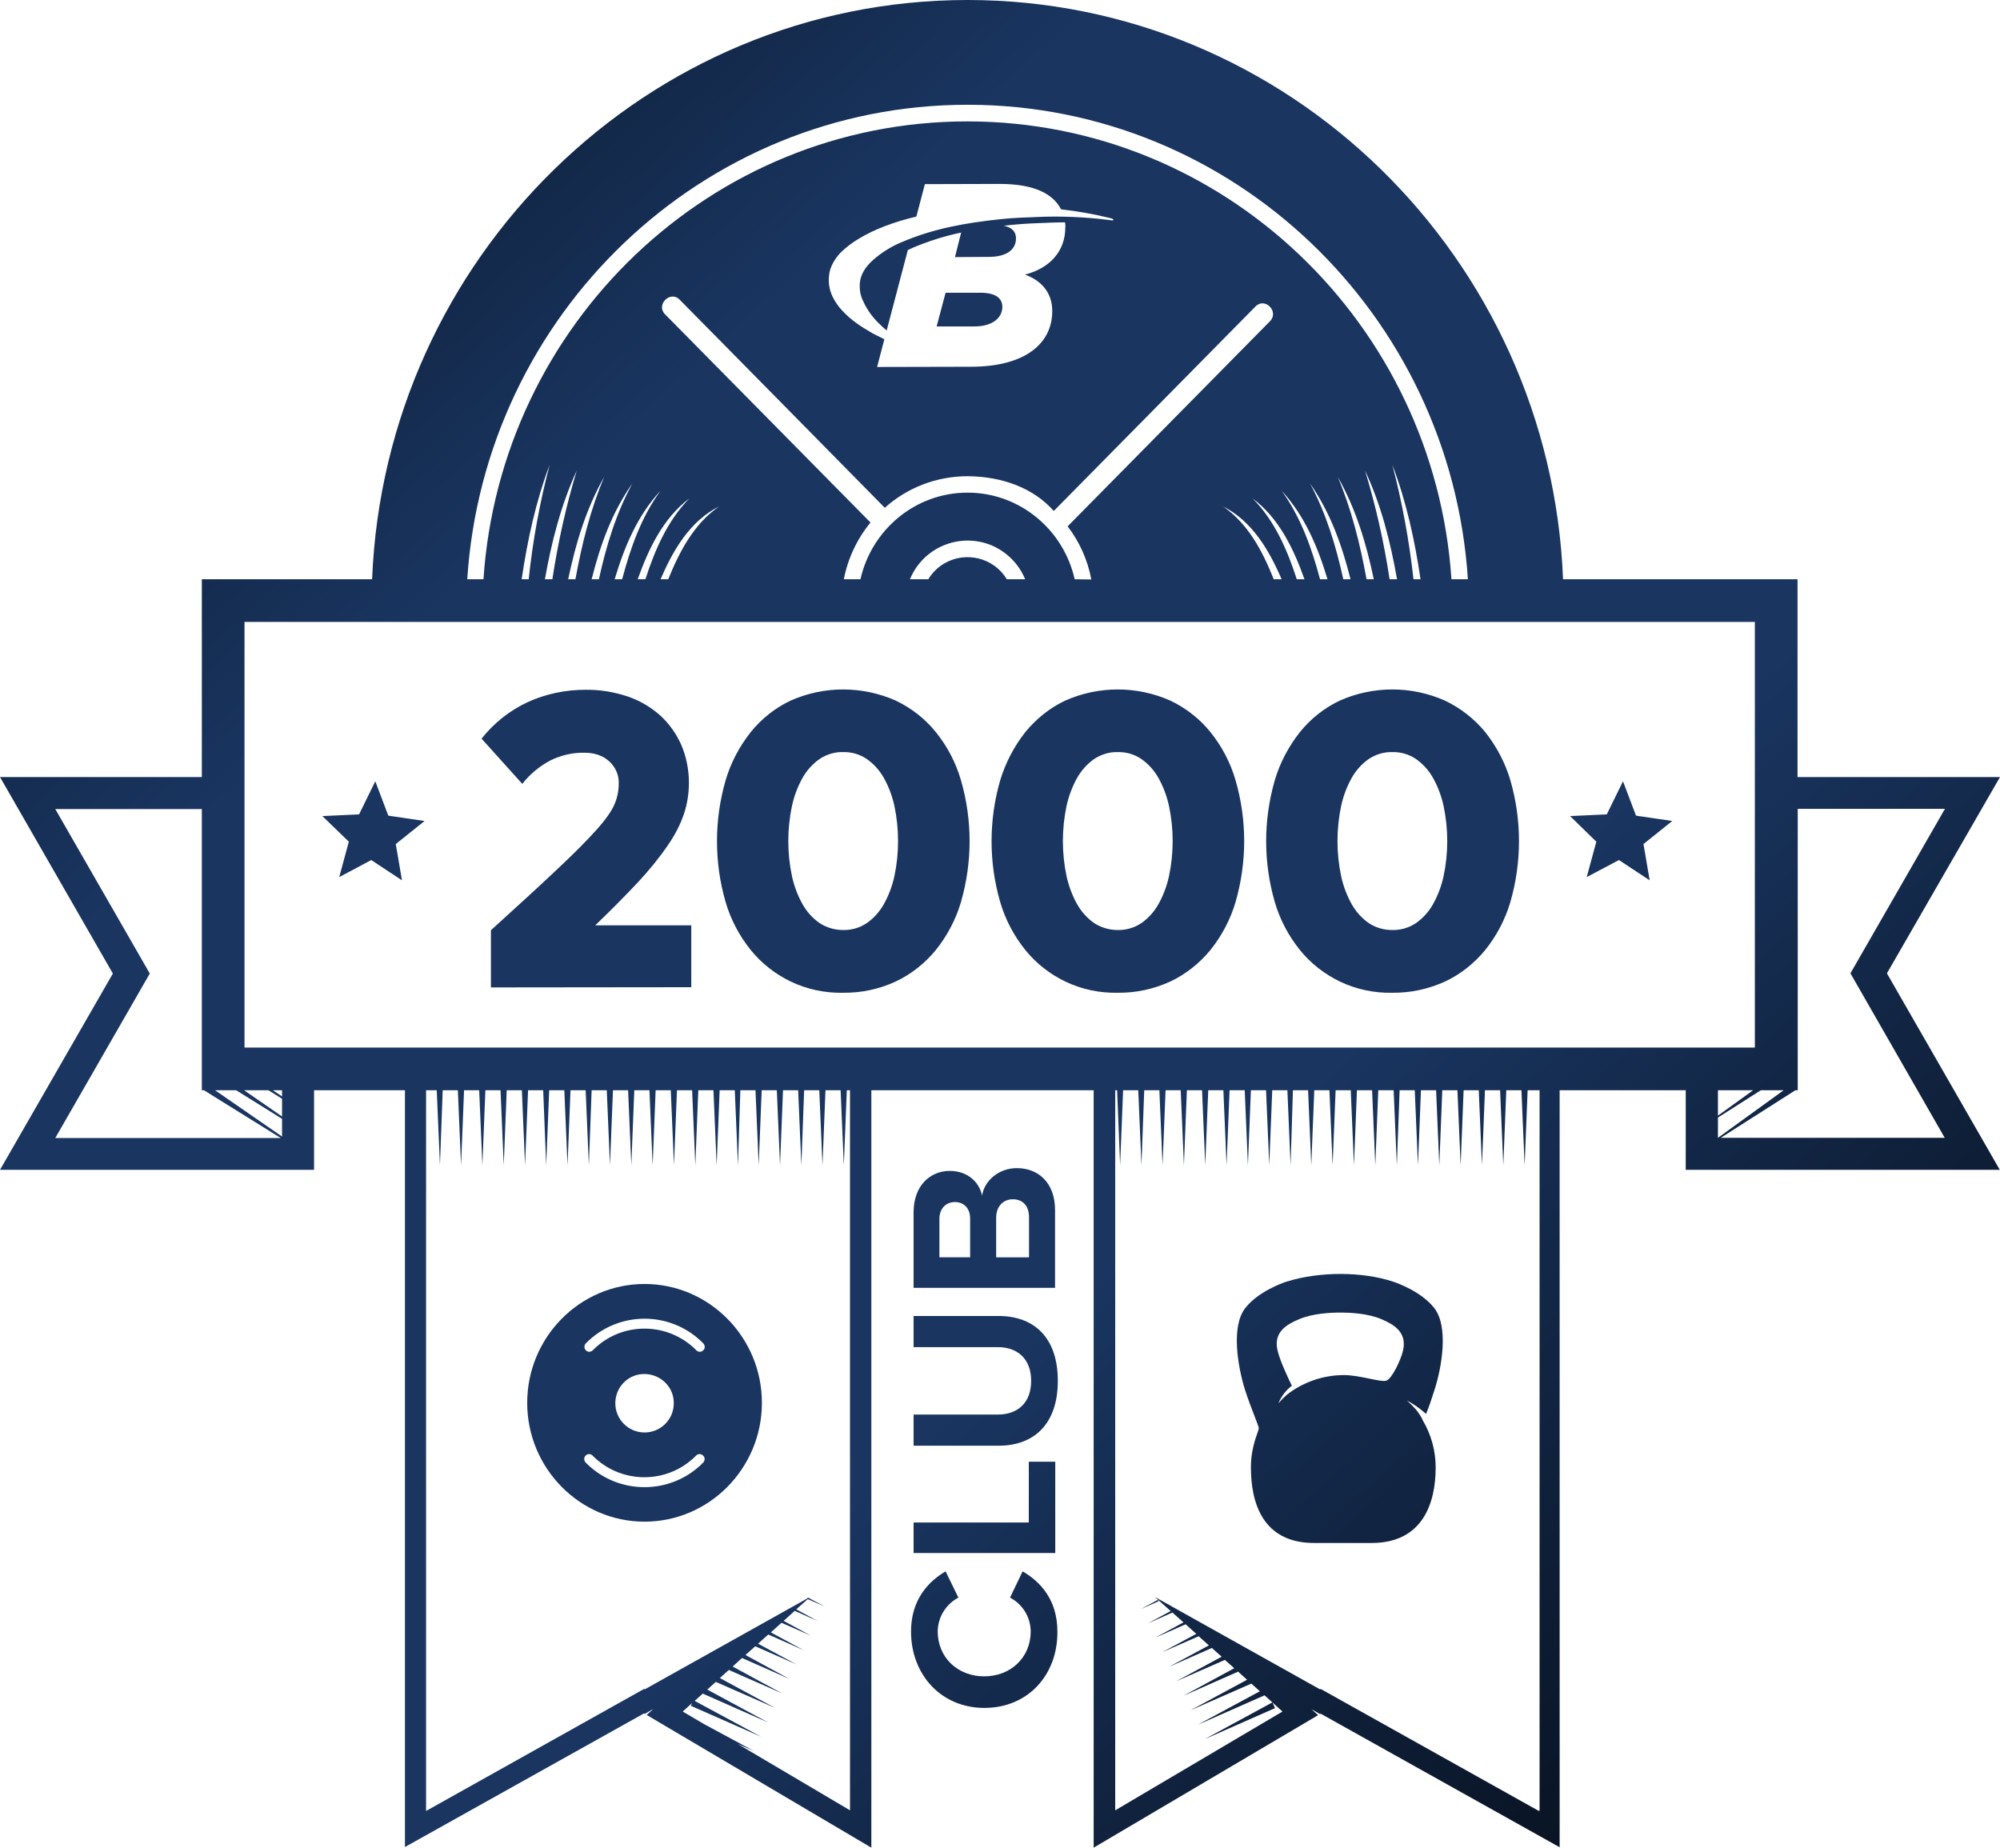 <?xml version="1.0" encoding="utf-8"?>
<!-- Generator: Adobe Illustrator 25.2.0, SVG Export Plug-In . SVG Version: 6.00 Build 0)  -->
<svg version="1.1" id="Layer_1" xmlns="http://www.w3.org/2000/svg" xmlns:xlink="http://www.w3.org/1999/xlink" x="0px" y="0px"
	 viewBox="0 0 937.4 866" style="enable-background:new 0 0 937.4 866;" xml:space="preserve">
<style type="text/css">
	.st0{fill:url(#SVGID_1_);}
</style>
<g id="Layer_2_1_">
	<g id="FINAL">
		<linearGradient id="SVGID_1_" gradientUnits="userSpaceOnUse" x1="-84.408" y1="-95.46" x2="900.761" y2="984.538">
			<stop  offset="0" style="stop-color:#000000"/>
			<stop  offset="0.325" style="stop-color:#193560"/>
			<stop  offset="0.628" style="stop-color:#193560"/>
			<stop  offset="1" style="stop-color:#000000"/>
		</linearGradient>
		<path class="st0" d="M461.4,800.5c-20.4,0-34.4-15.7-34.4-35.8c0-14.8,8-23.4,16.2-28.2l6,12.3c-5.9,3.1-9.6,9.2-9.7,15.8
			c0,12.2,9.3,21.1,21.8,21.1s21.8-8.9,21.8-21.1c-0.1-6.7-3.8-12.7-9.7-15.8l5.9-12.3c8.3,4.8,16.3,13.3,16.3,28.2
			C495.8,784.9,481.9,800.5,461.4,800.5z M494.6,727.9h-66.4v-14.3h54v-28.5h12.4L494.6,727.9z M468.1,677.6h-39.9V663h39.5
			c9.3,0,15.6-5.5,15.6-15.8s-6.4-15.8-15.6-15.8h-39.5v-14.6H468c16.5,0,27.8,9.9,27.8,30.4S484.4,677.6,468.1,677.6z M494.6,603.6
			h-66.4v-35.4c0-12.8,8.1-19.4,16.9-19.4c8.4,0,13.9,5.2,15.2,11.6c1.1-7.2,8-12.9,16.3-12.9c10,0,17.9,6.8,17.9,19.6V603.6z
			 M447.6,563.4c-4.2,0-7.3,3-7.3,7.9v18h14.4v-18C454.8,566.4,451.8,563.4,447.6,563.4L447.6,563.4z M474.7,562.1
			c-4.2,0-7.8,3-7.8,8.7v18.5h15.4v-18.5C482.4,565.3,479.5,562.1,474.7,562.1L474.7,562.1z M230.1,462.8V436
			c13-11.8,23.5-21.4,31.3-28.8c7.9-7.4,13.9-13.5,18.2-18.3c4.3-4.8,7.1-8.8,8.4-11.9c1.3-3,2-6.3,2-9.6c0.2-4-1.5-7.9-4.5-10.6
			c-3-2.7-6.9-4-11.6-4c-5.6-0.1-11.1,1.2-16.1,3.7c-5,2.7-9.5,6.4-13,10.9l-19.1-21.2c5.8-7.3,13.2-13.2,21.6-17.1
			c8.5-3.9,17.8-5.8,27.1-5.8c6.7-0.1,13.3,1,19.7,3.1c5.6,1.9,10.8,4.9,15.3,8.9c4.2,3.8,7.6,8.6,9.9,13.8
			c2.4,5.6,3.6,11.7,3.6,17.9c0,4.9-0.8,9.8-2.3,14.4c-1.8,5.3-4.4,10.2-7.6,14.8c-4.1,6-8.7,11.6-13.6,16.9
			c-5.6,6-12.4,12.9-20.4,20.6H324v29L230.1,462.8z M395.2,465.3c-8.5,0.2-17-1.6-24.7-5.3c-7.2-3.5-13.6-8.5-18.6-14.7
			c-5.4-6.7-9.4-14.3-11.8-22.5c-5.4-18.6-5.4-38.4,0-57.1c2.4-8.2,6.5-15.9,11.8-22.6c5-6.2,11.4-11.3,18.6-14.7
			c15.7-7,33.7-7,49.4,0c7.3,3.5,13.7,8.5,18.7,14.7c5.4,6.7,9.4,14.3,11.8,22.6c5.4,18.6,5.4,38.4,0,57.1
			c-2.4,8.2-6.5,15.9-11.8,22.5c-5.1,6.2-11.5,11.3-18.7,14.7C412.2,463.6,403.7,465.4,395.2,465.3z M395.1,435.9
			c3.9,0.1,7.8-1,11.1-3.2c3.3-2.3,6-5.3,8-8.8c2.3-4.1,4-8.6,5-13.2c2.3-10.9,2.3-22.1,0-33c-1-4.6-2.7-9.1-5-13.2
			c-2-3.5-4.7-6.5-8-8.8c-3.3-2.2-7.1-3.3-11.1-3.2c-3.9-0.1-7.7,1.1-10.9,3.2c-3.3,2.3-6,5.3-8,8.8c-2.3,4.1-4,8.6-5,13.2
			c-2.3,10.9-2.3,22.1,0,33c1,4.6,2.7,9.1,5,13.2c2,3.5,4.7,6.5,8,8.8C387.5,434.8,391.3,435.9,395.1,435.9L395.1,435.9z
			 M523.9,465.3c-8.5,0.2-17-1.6-24.7-5.3c-7.2-3.5-13.6-8.5-18.6-14.7c-5.4-6.7-9.4-14.3-11.8-22.5c-5.4-18.6-5.4-38.4,0-57.1
			c2.5-8.2,6.5-15.9,11.8-22.6c5.1-6.2,11.4-11.3,18.6-14.7c15.7-7,33.7-7,49.4,0c7.3,3.5,13.7,8.5,18.7,14.7
			c5.4,6.7,9.4,14.3,11.8,22.6c5.4,18.6,5.4,38.4,0,57.1c-2.4,8.2-6.5,15.9-11.8,22.5c-5.1,6.2-11.5,11.3-18.7,14.7
			C540.8,463.6,532.4,465.4,523.9,465.3z M523.8,435.9c3.9,0.1,7.8-1,11.1-3.2c3.3-2.3,6-5.3,8-8.8c2.3-4.1,4-8.6,5-13.2
			c2.3-10.9,2.3-22.1,0-33c-1-4.6-2.7-9.1-5-13.2c-2-3.5-4.7-6.5-8-8.8c-3.3-2.2-7.1-3.3-11.1-3.2c-3.9-0.1-7.7,1.1-10.9,3.2
			c-3.3,2.3-6,5.3-8,8.8c-2.3,4.1-4,8.6-5,13.2c-2.3,10.9-2.3,22.1,0,33c1,4.6,2.7,9.1,5,13.2c2,3.5,4.7,6.5,8,8.8
			C516.2,434.8,520,435.9,523.8,435.9z M652.6,465.3c-8.5,0.2-17-1.6-24.7-5.3c-7.2-3.5-13.6-8.5-18.6-14.7
			c-5.4-6.7-9.4-14.3-11.8-22.5c-5.4-18.6-5.4-38.4,0-57.1c2.4-8.2,6.5-15.9,11.8-22.6c5-6.2,11.4-11.3,18.6-14.7
			c15.7-7,33.7-7,49.4,0c7.3,3.5,13.7,8.5,18.8,14.7c5.3,6.7,9.4,14.4,11.8,22.6c5.4,18.6,5.4,38.4,0,57.1
			c-2.4,8.2-6.5,15.9-11.8,22.5c-5.1,6.2-11.5,11.3-18.7,14.7C669.5,463.6,661.1,465.4,652.6,465.3z M652.5,435.9
			c3.9,0.1,7.8-1,11.1-3.2c3.3-2.3,6-5.3,8-8.8c2.3-4.1,4-8.6,5-13.2c2.3-10.9,2.3-22.1,0-33c-1-4.6-2.7-9.1-5-13.2
			c-2-3.5-4.7-6.5-8-8.8c-3.3-2.2-7.1-3.3-11.1-3.2c-3.9-0.1-7.7,1.1-10.9,3.2c-3.3,2.3-6,5.3-8,8.8c-2.3,4.1-4,8.6-5,13.2
			c-2.3,10.9-2.3,22.1,0,33c1,4.6,2.7,9.1,5,13.2c2,3.5,4.7,6.5,8,8.8C644.8,434.8,648.6,435.9,652.5,435.9z M174,403.1l14.4,9.5
			l-2.9-17l13.5-10.8l-17-2.5l-6.1-16.1l-7.6,15.5l-17.2,0.8l12.4,12l-4.5,16.6L174,403.1z M758.8,403.1l14.4,9.5l-2.9-17l13.5-10.8
			l-17-2.5l-6.1-16.1l-7.6,15.5l-17.2,0.8l12.3,12l-4.5,16.6L758.8,403.1z M663.8,660.8c-1.4-1.6-2.8-3-4.4-4.4
			c3.2,1.7,6.2,3.8,9,6.3c1.3-3.2,2.2-5.7,4-11.4c3.4-10.6,6.7-29.7-0.3-38.4c-6-7.5-17-11.5-19.2-12.2c-14.1-4.7-34.2-4.9-49.9,0
			c-2.2,0.7-13.2,4.7-19.2,12.2c-7,8.7-3.6,27.8-0.3,38.4c3,9.3,6.5,16.9,6.5,18.2s-3.7,8.1-3.7,18.2c0,16.1,5.1,35.5,29.7,35.5
			h27.2c23.7-0.2,29.7-18.7,29.7-35.5c0-7.7-2.1-15.3-6-21.9C666.2,664,665,662.4,663.8,660.8L663.8,660.8z M629.9,644.5
			c-9.6,0-19,3.2-26.6,9.1c-1.5,1.3-2.8,2.6-4.1,4.1c1.3-3.2,3.5-6.1,6.3-8.2c-2.3-4.7-5.6-11.9-6.7-16.5
			c-2.1-8.7,4.4-12.3,10.1-14.7c6.4-2.7,14.5-3.1,19.3-3.1s13,0.4,19.3,3.1c5.6,2.4,12.1,6,10.1,14.7c-1,4.4-5.2,13.2-7.8,14.1
			S637.4,644.5,629.9,644.5L629.9,644.5z M302.1,601.8c-30.3,0-55,25-55,55.7s24.7,55.7,55,55.7s55-25,55-55.7
			S332.4,601.8,302.1,601.8z M329.6,685.5c-14.9,15.2-39.4,15.4-54.6,0.5c-0.2-0.2-0.3-0.3-0.5-0.5c-0.9-0.9-0.9-2.4,0-3.3
			c0.9-0.9,2.3-0.9,3.2,0c0,0,0,0,0,0c13.2,13.4,34.8,13.6,48.2,0.4c0.1-0.1,0.3-0.3,0.4-0.4c0.9-0.9,2.3-0.9,3.2,0c0,0,0,0,0,0
			C330.5,683.1,330.5,684.5,329.6,685.5L329.6,685.5z M288.4,657.5c0.1-7.6,6.3-13.7,13.9-13.5s13.7,6.3,13.5,13.9
			c-0.1,7.5-6.2,13.5-13.7,13.5C294.5,671.4,288.3,665.2,288.4,657.5L288.4,657.5z M329.6,632.9c-0.9,0.9-2.3,0.9-3.2,0c0,0,0,0,0,0
			c-13.2-13.4-34.8-13.6-48.2-0.4c-0.1,0.1-0.3,0.3-0.4,0.4c-0.9,0.9-2.3,0.9-3.2,0c0,0,0,0,0,0c-0.9-0.9-0.9-2.4,0-3.3
			c15-15.2,39.4-15.4,54.6-0.4c0.1,0.1,0.3,0.3,0.4,0.4C330.5,630.6,330.6,632,329.6,632.9L329.6,632.9z M597.6,800.6l-32.9,14.5
			l31.7-17.2L597.6,800.6z M534.7,754.2l7.9-4.3c0.2,0.2,0.4,0.4,0.6,0.5L534.7,754.2z M937.4,364.2h-94.9v-92.7H732.6
			C726.6,120.8,603.7,0,453.5,0S180.5,120.8,174.4,271.5H94.6v92.7H0l52.9,92.1L0,548.3h147.2v-5.3l0.2,0.1l-0.2-0.1v-9.4l0.2,0.2
			l-0.2-0.2v-9.4l0.3,0.2l-0.3-0.2v-9.3l0.4,0.2l-0.4-0.2V511h42.6v354.7l112-62.6l0.4,0.2l4-2.3l-3.1,2.8L408.4,866V511h104.2v355
			l105.2-62.1l-3.1-2.8l4,2.3l0.3-0.2l112,62.6V511h59.1v37.3h147.2l-52.9-92.1L937.4,364.2z M453.5,49.1
			c124.4,0,226.5,98.4,234.5,222.4h-7.7c-8-119.7-106.7-214.6-226.9-214.6s-218.8,94.9-226.8,214.6H219
			C227,147.5,329.1,49.1,453.5,49.1z M471.9,271.5c-6.1-10.1-19.3-13.4-29.5-7.3c-3,1.8-5.5,4.3-7.3,7.3h-8.6
			c6.1-14.9,23.1-22,38-16c7.2,3,13,8.7,16,16H471.9z M503.7,271.5c-5.2-23.2-25.7-40.6-50.2-40.6s-45,17.4-50.2,40.6h-7.8
			c1.9-9.8,6.2-18.9,12.5-26.6l-96.3-97.6c-4.4-4.4,2.4-11.3,6.8-6.9c32.1,32.5,64.1,65,96.2,97.6c10.7-9.6,24.5-14.8,38.8-14.8
			c16.3,0.1,31,5.6,40.4,16.3l94.6-95.9c4.4-4.4,11.1,2.4,6.8,6.9l-94.9,96.2c5.6,7.3,9.4,15.8,11.1,24.9L503.7,271.5z M313.2,271.5
			h-3.6c5.9-13.7,13.8-27.3,27.4-34.1C325.3,245.5,318.5,258.4,313.2,271.5z M302.5,271.5h-3.6c5.1-14.4,12-28.7,24.2-37.9
			C312.9,244,307,257.6,302.5,271.5z M291.6,271.5h-3.5c4.5-15.1,10.6-29.8,21.5-41.5C300.6,242.3,295.5,256.8,291.6,271.5
			L291.6,271.5z M280.7,271.5h-3.4c4-15.9,9.5-31.4,19.1-44.9C288.7,240.7,284.1,256,280.7,271.5z M269.7,271.5h-3.4
			c3.5-16.7,8.4-33.1,16.9-48C276.7,238.9,272.7,255.1,269.7,271.5L269.7,271.5z M258.9,271.5h-3.5c3.1-17.5,7.5-34.7,14.9-50.9
			C265.3,237.3,261.5,254.3,258.9,271.5L258.9,271.5z M247.8,271.5h-3.3c2.7-18.3,6.6-36.3,13.1-53.6
			C253,235.5,249.7,253.4,247.8,271.5L247.8,271.5z M404.5,141c1.9,4.3,4.7,8.1,8.2,11.3c0.9,0.9,1.9,1.8,2.9,2.6
			c0.2-0.9,0.4-1.6,0.4-1.6l0,0l9.5-36.1c0.9-0.4,1.7-0.8,2.6-1.2c7.2-3,14.7-5.4,22.4-7l-2.9,11.5l15.8-0.1
			c8.3,0,12.8-3.3,12.8-8.7c0-3-1.8-5.1-5.7-5.9c1.2-0.1,2.5-0.3,3.7-0.4c5.7-0.6,11.5-0.8,17-1c2.6-0.1,5.2-0.2,8-0.2
			c0.1,0.8,0.2,1.7,0.1,2.5c0,10.9-7.1,19-18.9,22c7.5,2.7,12.8,8.3,12.8,17.1c0,14.8-12.1,26.1-38.3,26.1l-43.8,0.1l3.4-13
			c-1.8-0.9-3.6-1.8-5.4-2.7c-5.4-3.1-10.5-6.4-14.6-11c-1.4-1.5-2.6-3.2-3.6-5c-2-3.4-2.8-7.4-2.3-11.3c0.3-3.8,2.7-7.7,5.2-10.4
			c2.6-2.6,5.5-4.8,8.7-6.7c7.2-4.4,16.5-7.9,27-10.4l4-15.2l35.1-0.1c16.7,0,25.2,5,28.7,11.9c7.7,0.9,15.4,2.2,23,4.1
			c0.5,0.1,1.7,0.4,1.5,0.9c0.1,0.4-1.4,0.1-2.1,0c-11.1-1.4-22.3-1.9-33.5-1.4c-5.6,0.2-11.4,0.4-17,1
			c-17.1,1.8-31.7,4.5-46.1,10.6c-4.5,1.8-8.7,4.3-12.4,7.3c-3.6,2.9-7.3,6.8-7.7,12.3C402.8,135.8,403.3,138.6,404.5,141z
			 M654.8,271.5h-3.5c-2.6-17.2-6.4-34.2-11.5-50.9C647.4,236.8,651.7,254,654.8,271.5z M652.6,217.9c6.6,17.3,10.5,35.3,13.2,53.6
			h-3.3C660.5,253.4,657.2,235.5,652.6,217.9L652.6,217.9z M643.9,271.5h-3.4c-3-16.4-7-32.6-13.5-48
			C635.5,238.4,640.4,254.8,643.9,271.5z M633,271.5h-3.4c-3.4-15.5-8-30.8-15.6-44.9C623.5,240.1,629,255.6,633,271.5L633,271.5z
			 M622.2,271.5h-3.5c-3.9-14.7-9.1-29.2-18-41.5C611.5,241.7,617.7,256.4,622.2,271.5z M611.4,271.5h-3.6
			c-4.5-13.9-10.4-27.5-20.7-37.9C599.4,242.8,606.3,257.1,611.4,271.5z M573.3,237.4c13.6,6.9,21.5,20.4,27.4,34.1H597
			C591.8,258.4,585,245.5,573.3,237.4L573.3,237.4z M25.9,533.4l40-69.6l4.3-7.5l-4.3-7.5l-40-69.6h68.7V511h1l36,22.4L25.9,533.4z
			 M132.2,532.7L100.8,511h9.9l21.5,13.4L132.2,532.7z M132.2,523.3L114.4,511h11.4l6.4,4L132.2,523.3z M132.2,513.9l-4.3-2.9h4.3
			L132.2,513.9z M398.4,848.5l-52.6-31.1l7.6,3.3l-23.2-12.5l-10.2-6l4.4-4l-0.6,1.3l32.9,14.5l-31.1-16.8l3.8-3.4l30.6,13.5
			l-28.5-15.4l4-3.6l27.8,12.2l-25.9-14l4.2-3.8l25,11l-23.2-12.6l4.4-4l22.2,9.8l-20.6-11.2l4.6-4.1l19.3,8.5l-18-9.7l4.8-4.3
			l16.5,7.3l-15.3-8.3l5-4.5l13.7,6l-12.7-6.9l5.2-4.7l10.8,4.8l-10.1-5.5l5.4-4.8l8,3.5l-7.5-4l0.5-0.4l-0.6,0.4l-0.3-0.2
			c-0.2,0.2-0.4,0.4-0.6,0.5h0.1l-76,42.5l-0.3-0.2l-102.2,57.2V511h5l1.5,35.2l1.3-35.2h7.1l1.5,35.2l1.4-35.2h7.1l1.5,35.2
			l1.4-35.2h7.1l1.5,35.2l1.4-35.2h7.1l1.5,35.2l1.4-35.2h7.1l1.4,35.2l1.4-35.2h7.1l1.5,35.2l1.4-35.2h7.1l1.5,35.2l1.3-35.2h7.1
			l1.5,35.2l1.4-35.2h7.1l1.5,35.2l1.4-35.2h7.1l1.5,35.2l1.4-35.2h7.1l1.5,35.2l1.4-35.2h7.1l1.5,35.2l1.4-35.2h7.1l1.5,35.2
			l1.4-35.2h7.1l1.5,35.2L347,511h7.1l1.5,35.2L357,511h7.1l1.5,35.2L367,511h7.1l1.5,35.2l1.3-35.2h7.1l1.5,35.2l1.4-35.2h7.1
			l1.5,35.2l1.4-35.2h1.5L398.4,848.5z M721.1,848.7L619,791.6l-0.3,0.2l-77.4-43.3l7.4,6.6l-10.7,5.8l11.5-5.1l5.2,4.6l-13.3,7.2
			l14.3-6.3l5,4.5l-16,8.6l17.1-7.5l4.8,4.3l-18.6,10l20-8.8l4.6,4.1L551.3,788l22.8-10l4.4,3.9l-23.8,12.9l25.6-11.3l4.2,3.8
			L558,801.6l28.5-12.5l4,3.6l-29.1,15.7l31.3-13.8l8.4,7.6l-78.4,46.3V511h0.9l1.4,35.2l1.4-35.2h7.1l1.5,35.2l1.3-35.2h7.1
			l1.5,35.2l1.4-35.2h7.1l1.5,35.2l1.4-35.2h7.1l1.5,35.2l1.4-35.2h7.1l1.5,35.2l1.4-35.2h7.1l1.5,35.2l1.4-35.2h7.1l1.5,35.2
			l1.4-35.2h7.1l1.5,35.2L606,511h7.1l1.5,35.2L616,511h7.1l1.5,35.2l1.4-35.2h7.1l1.5,35.2l1.4-35.2h7.1l1.5,35.2l1.4-35.2h7.2
			l1.5,35.2l1.3-35.2h7.1l1.5,35.2l1.4-35.2h7.1l1.5,35.2l1.4-35.2h7.1l1.5,35.2l1.4-35.2h7.1l1.5,35.2l1.4-35.2h7.1l1.5,35.2
			l1.4-35.2h7.1l1.5,35.2l1.4-35.2h5.6V848.7z M114.6,491V291.5h707.9V491H114.6z M821.7,511l-16.5,11.9V511H821.7z M805.2,523.8
			l20.1-12.8H836l-30.8,22.3L805.2,523.8z M911.5,533.3h-105l35-22.3h1.1V379.1h69l-40,69.6l-4.3,7.5l4.3,7.5L911.5,533.3z
			 M456.7,153h-17.7l4.2-15.8h16.2c6.9,0,10.4,2.3,10.4,6.7C469.7,149.3,464.8,153,456.7,153z"/>
	</g>
</g>
</svg>

